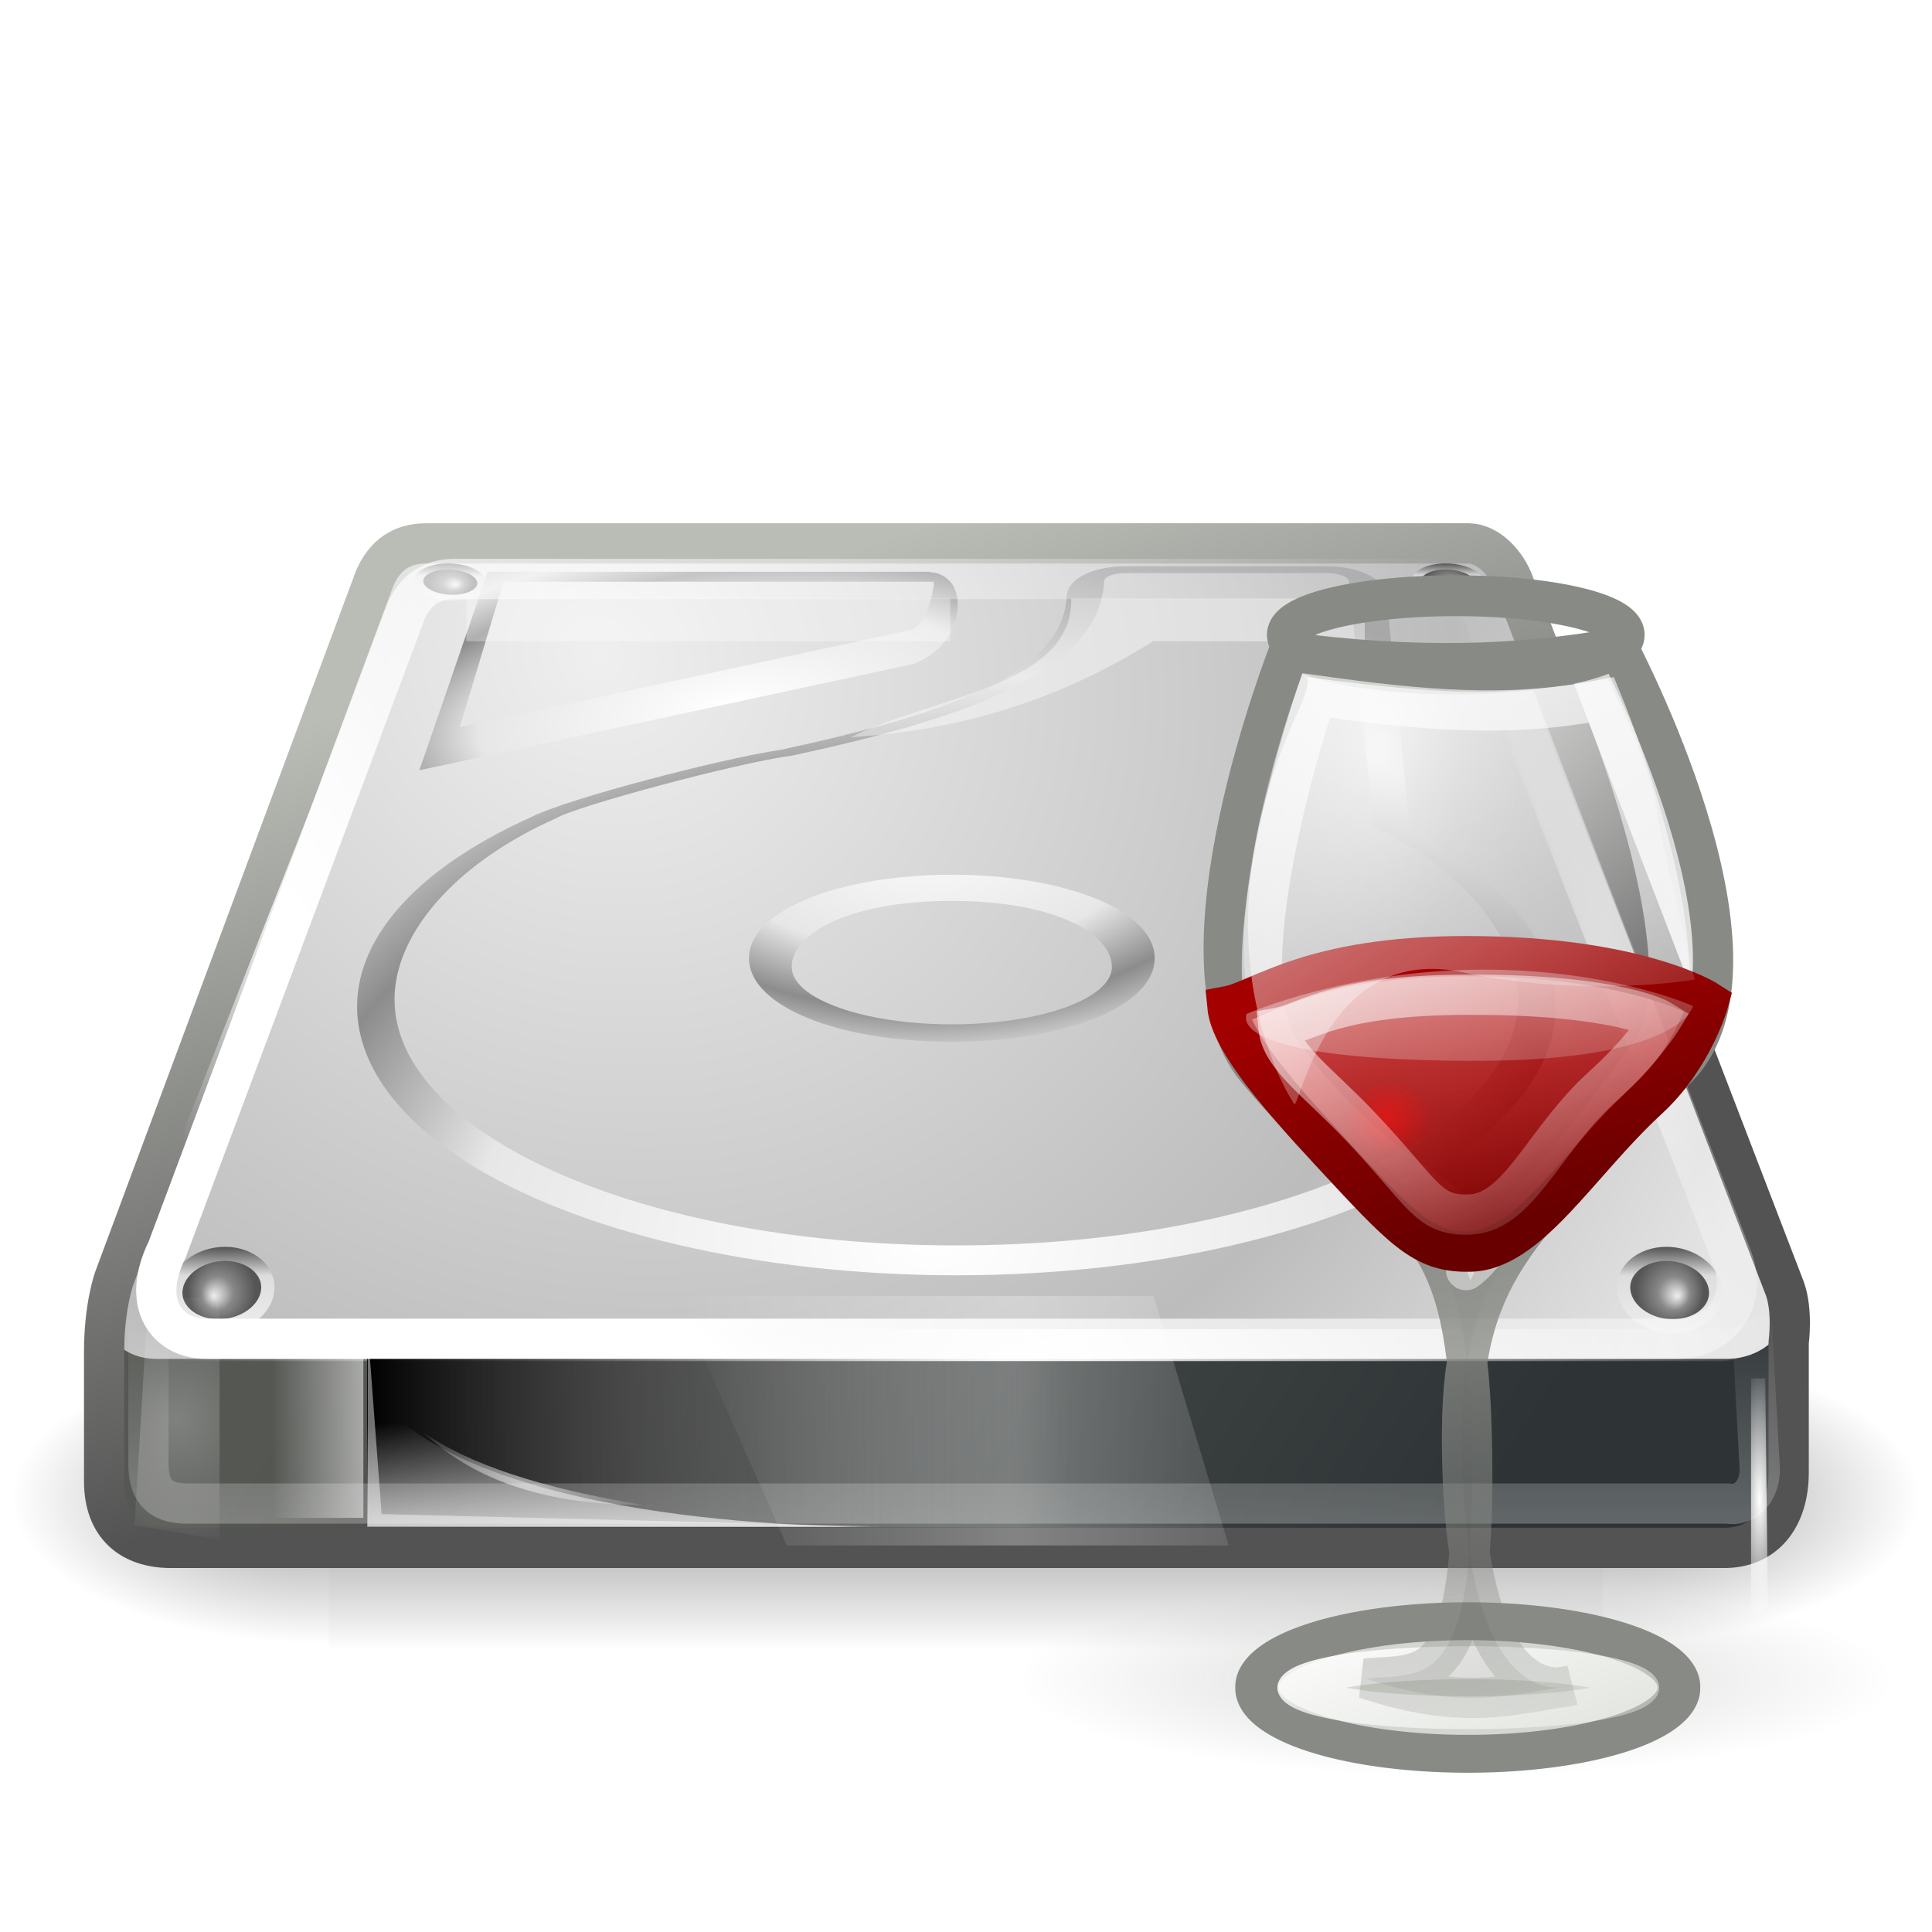 <svg xmlns="http://www.w3.org/2000/svg" xmlns:svg="http://www.w3.org/2000/svg" xmlns:xlink="http://www.w3.org/1999/xlink" id="svg7836" width="48" height="48" version="1.0"><defs id="defs7838"><linearGradient id="linearGradient3282"><stop id="stop3284" offset="0" stop-color="#fff" stop-opacity="1"/><stop id="stop3286" offset="1" stop-color="#fff" stop-opacity="0"/></linearGradient><linearGradient id="linearGradient2255" x1="13.258" x2="31.466" y1="-6.137" y2="21.617" gradientTransform="matrix(0.645,0,0,0.604,-4.517,1.131)" gradientUnits="userSpaceOnUse" xlink:href="#linearGradient3282"/><linearGradient id="linearGradient3264"><stop id="stop3266" offset="0" stop-color="#fff" stop-opacity="1"/><stop id="stop3268" offset="1" stop-color="#fff" stop-opacity="0"/></linearGradient><linearGradient id="linearGradient2253" x1="15.173" x2="26.04" y1="5.046" y2="29.487" gradientTransform="matrix(0.645,0,0,0.604,-4.517,1.131)" gradientUnits="userSpaceOnUse" xlink:href="#linearGradient3264"/><linearGradient id="linearGradient3218"><stop id="stop3220" offset="0" stop-color="#ff0f0f" stop-opacity="1"/><stop id="stop3222" offset="1" stop-color="#ff0f0f" stop-opacity="0"/></linearGradient><radialGradient id="radialGradient2251" cx="69.188" cy="19.25" r="1.688" fx="69.188" fy="19.25" gradientTransform="matrix(1,0,0,0.963,0,0.713)" gradientUnits="userSpaceOnUse" xlink:href="#linearGradient3218"/><linearGradient id="linearGradient3195"><stop id="stop3197" offset="0" stop-color="#eeeeec" stop-opacity="1"/><stop id="stop3199" offset="1" stop-color="#eeeeec" stop-opacity="0"/></linearGradient><linearGradient id="linearGradient2249" x1="20.627" x2="23.342" y1="17.396" y2="28.084" gradientTransform="matrix(0.645,0,0,0.648,-4.517,-0.944)" gradientUnits="userSpaceOnUse" xlink:href="#linearGradient3195"/><linearGradient id="linearGradient3185"><stop id="stop3187" offset="0" stop-color="#a40000" stop-opacity="1"/><stop id="stop3189" offset="1" stop-color="#680000" stop-opacity="1"/></linearGradient><linearGradient id="linearGradient2247" x1="20.524" x2="24.022" y1="15.617" y2="25.994" gradientTransform="matrix(0.723,0,0,0.604,-6.058,0.878)" gradientUnits="userSpaceOnUse" xlink:href="#linearGradient3185"/><linearGradient id="linearGradient3169"><stop id="stop3171" offset="0" stop-color="#e40000" stop-opacity=".592"/><stop id="stop3173" offset="1" stop-color="#700" stop-opacity="1"/></linearGradient><linearGradient id="linearGradient2245" x1="20.524" x2="24.022" y1="15.617" y2="25.994" gradientTransform="matrix(0.723,0,0,0.604,-6.058,0.878)" gradientUnits="userSpaceOnUse" xlink:href="#linearGradient3169"/><linearGradient id="linearGradient3240"><stop id="stop3242" offset="0" stop-color="#fff" stop-opacity="1"/><stop id="stop3244" offset="1" stop-color="#fff" stop-opacity=".476"/></linearGradient><linearGradient id="linearGradient2243" x1="14.248" x2="30.045" y1="-1.588" y2="44.678" gradientTransform="matrix(0.645,0,0,0.604,-4.517,1.131)" gradientUnits="userSpaceOnUse" xlink:href="#linearGradient3240"/><linearGradient id="linearGradient3186"><stop id="stop3188" offset="0" stop-color="#888a85" stop-opacity="1"/><stop id="stop3190" offset="1" stop-color="#888a85" stop-opacity="0"/></linearGradient><linearGradient id="linearGradient2241" x1="24.503" x2="28.923" y1="25.502" y2="49.629" gradientTransform="matrix(0.645,0,0,0.648,-4.517,-0.944)" gradientUnits="userSpaceOnUse" xlink:href="#linearGradient3186"/><linearGradient id="linearGradient3161"><stop id="stop3163" offset="0" stop-color="#fff" stop-opacity=".534"/><stop id="stop3165" offset="1" stop-color="#000" stop-opacity=".078"/></linearGradient><radialGradient id="radialGradient2239" cx="21.427" cy="15.473" r="9.418" fx="21.427" fy="15.473" gradientTransform="matrix(1.056,2.2729667e-3,-3.721177e-3,1.514,-13.503,-19.183)" gradientUnits="userSpaceOnUse" xlink:href="#linearGradient3161"/><linearGradient id="linearGradient3250"><stop id="stop3252" offset="0" stop-color="#fff" stop-opacity="1"/><stop id="stop3254" offset="1" stop-color="#fff" stop-opacity="0"/></linearGradient><linearGradient id="linearGradient2237" x1="21.213" x2="30.573" y1="37.488" y2="54.283" gradientUnits="userSpaceOnUse" xlink:href="#linearGradient3250"/><linearGradient id="linearGradient3303"><stop id="stop3305" offset="0" stop-color="#888a85" stop-opacity="1"/><stop id="stop3307" offset="1" stop-color="#888a85" stop-opacity="0"/></linearGradient><radialGradient id="radialGradient2235" cx="24.875" cy="44.063" r="10.875" fx="24.875" fy="44.063" gradientTransform="matrix(1,0,0,0.339,0,29.122)" gradientUnits="userSpaceOnUse" xlink:href="#linearGradient3303"/><radialGradient id="radialGradient8272" cx="605.714" cy="486.648" r="117.143" fx="605.714" fy="486.648" gradientTransform="matrix(-2.774,0,0,1.97,112.762,-872.885)" gradientUnits="userSpaceOnUse" xlink:href="#linearGradient5060"/><linearGradient id="linearGradient5060"><stop id="stop5062" offset="0" stop-color="#000" stop-opacity="1"/><stop id="stop5064" offset="1" stop-color="#000" stop-opacity="0"/></linearGradient><radialGradient id="radialGradient8270" cx="605.714" cy="486.648" r="117.143" fx="605.714" fy="486.648" gradientTransform="matrix(2.774,0,0,1.97,-1891.633,-872.885)" gradientUnits="userSpaceOnUse" xlink:href="#linearGradient5060"/><linearGradient id="linearGradient5048"><stop id="stop5050" offset="0" stop-color="#000" stop-opacity="0"/><stop id="stop5056" offset=".5" stop-color="#000" stop-opacity="1"/><stop id="stop5052" offset="1" stop-color="#000" stop-opacity="0"/></linearGradient><linearGradient id="linearGradient8268" x1="302.857" x2="302.857" y1="366.648" y2="609.505" gradientTransform="matrix(2.774,0,0,1.97,-1892.179,-872.885)" gradientUnits="userSpaceOnUse" xlink:href="#linearGradient5048"/><linearGradient id="linearGradient9111"><stop id="stop9113" offset="0" stop-color="#fff" stop-opacity="1"/><stop id="stop9115" offset="1" stop-color="#fff" stop-opacity="0"/></linearGradient><linearGradient id="linearGradient4045" x1="320.017" x2="320.017" y1="79.981" y2="74.421" gradientTransform="translate(-0.312,13.884)" gradientUnits="userSpaceOnUse" xlink:href="#linearGradient9111"/><linearGradient id="linearGradient9101"><stop id="stop9103" offset="0" stop-color="#fff" stop-opacity="1"/><stop id="stop9105" offset="1" stop-color="#fff" stop-opacity="0"/></linearGradient><linearGradient id="linearGradient4048" x1="115.948" x2="210.236" y1="186.813" y2="85.606" gradientTransform="matrix(0.196,0,0,0.196,291.11,53.07)" gradientUnits="userSpaceOnUse" xlink:href="#linearGradient9101"/><radialGradient id="radialGradient4128" cx="113.065" cy="97.588" r="2.563" fx="113.667" fy="98" gradientTransform="matrix(2.496,0,0,2.496,-223.976,-53.226)" gradientUnits="userSpaceOnUse" xlink:href="#XMLID_64_"/><linearGradient id="linearGradient4126" x1="113.065" x2="113.065" y1="100.662" y2="94.513" gradientTransform="matrix(2.496,0,0,2.496,-223.976,-53.226)" gradientUnits="userSpaceOnUse" xlink:href="#XMLID_63_"/><radialGradient id="radialGradient4057" cx="127.317" cy="143.828" r="78.728" fx="127.317" fy="143.828" gradientTransform="matrix(0.169,-2.118677e-2,7.64681e-3,6.311337e-2,291.548,67.155)" gradientUnits="userSpaceOnUse" xlink:href="#linearGradient7609"/><radialGradient id="radialGradient4060" cx="230" cy="133" r="16.5" fx="230" fy="133" gradientTransform="matrix(-0.196,0,0,0.49,348.14,14.167)" gradientUnits="userSpaceOnUse" xlink:href="#linearGradient7665"/><linearGradient id="linearGradient7665"><stop id="stop7667" offset="0" stop-color="#fff" stop-opacity="1"/><stop id="stop7669" offset="1" stop-color="#fff" stop-opacity="0"/></linearGradient><radialGradient id="radialGradient4063" cx="230" cy="133" r="16.5" fx="230" fy="133" gradientTransform="matrix(0.196,0,0,0.49,290.75,14.167)" gradientUnits="userSpaceOnUse" xlink:href="#linearGradient7665"/><filter id="filter7557" width="1.219" height="1.493" x="-.109" y="-.247"><feGaussianBlur id="feGaussianBlur7559" stdDeviation="3.187"/></filter><linearGradient id="linearGradient7537"><stop id="stop7539" offset="0" stop-color="#fff" stop-opacity=".248"/><stop id="stop7561" offset=".386" stop-color="#fff" stop-opacity=".612"/><stop id="stop7541" offset="1" stop-color="#fff" stop-opacity="0"/></linearGradient><linearGradient id="linearGradient4100" x1="152" x2="222" y1="202.5" y2="202.5" gradientUnits="userSpaceOnUse" xlink:href="#linearGradient7537"/><linearGradient id="linearGradient4144"><stop id="stop4146" offset="0" stop-color="#fff" stop-opacity="1"/><stop id="stop4148" offset="1" stop-color="#fff" stop-opacity="0"/></linearGradient><linearGradient id="linearGradient7755" x1="305.028" x2="302.042" y1="76.908" y2="76.908" gradientTransform="matrix(0.748,0,0,1,76.822,0)" gradientUnits="userSpaceOnUse" xlink:href="#linearGradient4144"/><linearGradient id="linearGradient7691"><stop id="stop7693" offset="0" stop-color="#fff" stop-opacity="1"/><stop id="stop7695" offset="1" stop-color="#fff" stop-opacity="0"/></linearGradient><radialGradient id="radialGradient7753" cx="85.75" cy="214.083" r="14" fx="85.75" fy="214.083" gradientTransform="matrix(0.267,9.092593e-2,-2.342877e-2,7.099072e-2,291.111,54.884)" gradientUnits="userSpaceOnUse" xlink:href="#linearGradient7691"/><linearGradient id="linearGradient4236"><stop id="stop4238" offset="0" stop-color="#eee" stop-opacity="1"/><stop id="stop4240" offset="1" stop-color="#eee" stop-opacity="0"/></linearGradient><linearGradient id="linearGradient7751" x1="12.277" x2="12.222" y1="37.206" y2="33.759" gradientTransform="matrix(5.096,0,0,5.096,21.323,37.044)" gradientUnits="userSpaceOnUse" xlink:href="#linearGradient4236"/><linearGradient id="linearGradient4110"><stop id="stop4112" offset="0" stop-color="#000" stop-opacity="1"/><stop id="stop4114" offset="1" stop-color="#bbb" stop-opacity="0"/></linearGradient><linearGradient id="linearGradient7749" x1="7.063" x2="24.688" y1="35.281" y2="35.281" gradientTransform="matrix(5.096,0,0,5.096,25.377,30.287)" gradientUnits="userSpaceOnUse" xlink:href="#linearGradient4110"/><filter id="filter7527" width="1.803" height="1.084" x="-.401" y="-.042"><feGaussianBlur id="feGaussianBlur7529" stdDeviation=".523"/></filter><radialGradient id="radialGradient4102" cx="43.563" cy="202.25" r="1.563" fx="43.563" fy="202.25" gradientTransform="matrix(3.16,0,0,11.28,-94.095,-2079.13)" gradientUnits="userSpaceOnUse" xlink:href="#linearGradient7507"/><filter id="filter4116" width="1.804" height="1.084" x="-.402" y="-.042"><feGaussianBlur id="feGaussianBlur4118" stdDeviation=".524"/></filter><linearGradient id="linearGradient7507"><stop id="stop7509" offset="0" stop-color="#fff" stop-opacity="1"/><stop id="stop7511" offset="1" stop-color="#fff" stop-opacity="0"/></linearGradient><radialGradient id="radialGradient4104" cx="43.563" cy="202.25" r="1.563" fx="43.563" fy="202.25" gradientTransform="matrix(3.16,0,0,11.28,-94.095,-2079.13)" gradientUnits="userSpaceOnUse" xlink:href="#linearGradient7507"/><radialGradient id="radialGradient4132" cx="113.065" cy="97.588" r="2.563" fx="113.667" fy="98" gradientTransform="matrix(2.496,0,0,2.496,-223.976,-53.226)" gradientUnits="userSpaceOnUse" xlink:href="#XMLID_64_"/><linearGradient id="linearGradient4130" x1="113.065" x2="113.065" y1="100.662" y2="94.513" gradientTransform="matrix(2.496,0,0,2.496,-223.976,-53.226)" gradientUnits="userSpaceOnUse" xlink:href="#XMLID_63_"/><radialGradient id="radialGradient4136" cx="113.065" cy="97.588" r="2.563" fx="113.667" fy="98" gradientTransform="matrix(2.496,0,0,2.496,-223.976,-53.226)" gradientUnits="userSpaceOnUse" xlink:href="#XMLID_64_"/><linearGradient id="linearGradient4134" x1="113.065" x2="113.065" y1="100.662" y2="94.513" gradientTransform="matrix(2.496,0,0,2.496,-223.976,-53.226)" gradientUnits="userSpaceOnUse" xlink:href="#XMLID_63_"/><radialGradient id="XMLID_64_" cx="113.065" cy="97.588" r="2.563" fx="113.667" fy="98" gradientUnits="userSpaceOnUse"><stop id="stop505" offset="0" stop-color="#eee" stop-opacity="1"/><stop id="stop507" offset=".16" stop-color="#cecece" stop-opacity="1"/><stop id="stop509" offset=".468" stop-color="#888" stop-opacity="1"/><stop id="stop511" offset="1" stop-color="#555" stop-opacity="1"/></radialGradient><radialGradient id="radialGradient4140" cx="113.065" cy="97.588" r="2.563" fx="113.667" fy="98" gradientTransform="matrix(2.496,0,0,2.496,-223.976,-53.226)" gradientUnits="userSpaceOnUse" xlink:href="#XMLID_64_"/><linearGradient id="XMLID_63_" x1="113.065" x2="113.065" y1="100.662" y2="94.513" gradientUnits="userSpaceOnUse"><stop id="stop496" offset="0" stop-color="#eee" stop-opacity="1"/><stop id="stop498" offset=".669" stop-color="#ddd" stop-opacity="1"/><stop id="stop500" offset="1" stop-color="#555" stop-opacity="1"/></linearGradient><linearGradient id="linearGradient4138" x1="113.065" x2="113.065" y1="100.662" y2="94.513" gradientTransform="matrix(2.496,0,0,2.496,-223.976,-53.226)" gradientUnits="userSpaceOnUse" xlink:href="#XMLID_63_"/><radialGradient id="radialGradient4078" cx="142.622" cy="191.854" r="78.728" fx="142.622" fy="191.854" gradientTransform="matrix(0.155,0,0,-9.045696e-2,296.875,93.679)" gradientUnits="userSpaceOnUse" xlink:href="#linearGradient7609"/><linearGradient id="linearGradient7609"><stop id="stop7611" offset="0" stop-color="#fff" stop-opacity="1"/><stop id="stop7677" offset=".47" stop-color="#e7e7e7" stop-opacity="1"/><stop id="stop7613" offset=".672" stop-color="#8c8c8c" stop-opacity="1"/><stop id="stop7617" offset=".835" stop-color="#ddd" stop-opacity="1"/><stop id="stop7615" offset="1" stop-color="#a8a8a8" stop-opacity="1"/></linearGradient><radialGradient id="radialGradient4081" cx="141.747" cy="206.426" r="78.728" fx="141.747" fy="206.426" gradientTransform="matrix(0.308,-3.68762e-3,2.27901e-3,0.212,275.075,43.487)" gradientUnits="userSpaceOnUse" xlink:href="#linearGradient7609"/><linearGradient id="linearGradient10652"><stop id="stop10654" offset="0" stop-color="#535353" stop-opacity="1"/><stop id="stop10656" offset="1" stop-color="#babdb6" stop-opacity="1"/></linearGradient><linearGradient id="linearGradient10658" x1="317.625" x2="312.125" y1="72.5" y2="55.25" gradientTransform="translate(0,16)" gradientUnits="userSpaceOnUse" xlink:href="#linearGradient10652"/><linearGradient id="linearGradient7497"><stop id="stop7499" offset="0" stop-color="#fff" stop-opacity="1"/><stop id="stop7501" offset="1" stop-color="#fff" stop-opacity="0"/></linearGradient><radialGradient id="radialGradient4089" cx="150.179" cy="301.802" r="106.185" fx="150.179" fy="301.802" gradientTransform="matrix(0.195,2.435491e-2,-1.29477e-2,0.107,295.238,53.83)" gradientUnits="userSpaceOnUse" xlink:href="#linearGradient7497"/><linearGradient id="linearGradient4244"><stop id="stop4246" offset="0" stop-color="#efefef" stop-opacity="1"/><stop id="stop7563" offset=".695" stop-color="#bcbcbc" stop-opacity="1"/><stop id="stop4248" offset="1" stop-color="#e4e4e4" stop-opacity="1"/></linearGradient><radialGradient id="radialGradient4092" cx="15.571" cy="2.959" r="20.936" fx="15.571" fy="2.959" gradientTransform="matrix(1.287,0.779,-0.711,1.165,292.942,56.713)" gradientUnits="userSpaceOnUse" xlink:href="#linearGradient4244"/><linearGradient id="linearGradient4120"><stop id="stop4122" offset="0" stop-color="#555753" stop-opacity="1"/><stop id="stop4124" offset="1" stop-color="#2e3436" stop-opacity="1"/></linearGradient><linearGradient id="linearGradient4095" x1="8.479" x2="36.183" y1="30.712" y2="40.944" gradientTransform="matrix(1.001,0,0,0.56,295.298,72.625)" gradientUnits="userSpaceOnUse" xlink:href="#linearGradient4120"/></defs><g id="g5022" display="inline" opacity="1" transform="matrix(2.3640267e-2,0,0,1.5678661e-2,45.026,35.863)"><rect id="rect4173" width="1339.633" height="478.357" x="-1559.252" y="-150.697" fill="url(#linearGradient8268)" fill-opacity="1" fill-rule="nonzero" stroke="none" stroke-dasharray="none" stroke-dashoffset="0" stroke-linecap="round" stroke-linejoin="miter" stroke-miterlimit="4" stroke-opacity="1" stroke-width="1" marker-end="none" marker-mid="none" marker-start="none" display="inline" opacity=".402" overflow="visible" visibility="visible" style="marker:none"/><path id="path5058" fill="url(#radialGradient8270)" fill-opacity="1" fill-rule="nonzero" stroke="none" stroke-dasharray="none" stroke-dashoffset="0" stroke-linecap="round" stroke-linejoin="miter" stroke-miterlimit="4" stroke-opacity="1" stroke-width="1" marker-end="none" marker-mid="none" marker-start="none" d="M -219.619,-150.68 C -219.619,-150.68 -219.619,327.65 -219.619,327.65 C -76.745,328.551 125.781,220.481 125.781,88.454 C 125.781,-43.572 -33.655,-150.68 -219.619,-150.68 z" display="inline" opacity=".402" overflow="visible" visibility="visible" style="marker:none"/><path id="path5018" fill="url(#radialGradient8272)" fill-opacity="1" fill-rule="nonzero" stroke="none" stroke-dasharray="none" stroke-dashoffset="0" stroke-linecap="round" stroke-linejoin="miter" stroke-miterlimit="4" stroke-opacity="1" stroke-width="1" marker-end="none" marker-mid="none" marker-start="none" d="M -1559.252,-150.68 C -1559.252,-150.68 -1559.252,327.65 -1559.252,327.65 C -1702.127,328.551 -1904.652,220.481 -1904.652,88.454 C -1904.652,-43.572 -1745.216,-150.68 -1559.252,-150.68 z" display="inline" opacity=".402" overflow="visible" visibility="visible" style="marker:none"/></g><g id="layer1"><g id="g2923" display="inline" transform="translate(-296,-56)"><path id="path8985" fill="url(#linearGradient4095)" fill-opacity="1" fill-rule="evenodd" stroke="none" d="M 298.575,87.751 L 299.34,87.363 L 336.986,87.398 L 340.451,87.576 L 340.451,93.425 C 340.451,94.055 339.844,94.458 338.858,94.458 L 300.238,94.458 C 299.239,94.458 298.575,94.154 298.575,93.547 L 298.575,87.751 L 298.575,87.751 z"/><path id="path8987" fill="url(#radialGradient4092)" fill-opacity="1" fill-rule="evenodd" stroke="none" d="M 298.851,87.378 C 298.136,88.837 298.85,89.761 299.887,89.761 C 299.887,89.761 338.924,89.761 338.924,89.761 C 340.044,89.738 340.771,88.754 340.354,87.627 L 333.634,70.487 C 333.449,69.977 332.978,69.503 332.49,69.491 L 306.608,69.491 C 305.982,69.491 305.571,69.793 305.321,70.345 C 305.321,70.345 298.851,87.378 298.851,87.378 L 298.851,87.378 z"/><path id="path8989" fill="url(#radialGradient4089)" fill-opacity="1" fill-rule="evenodd" stroke="none" d="M 340.137,86.636 C 340.2,87.908 339.722,88.993 338.813,89.021 C 338.813,89.021 300.659,89.021 300.659,89.021 C 299.368,89.021 298.789,88.691 298.573,88.138 C 298.665,89.099 299.399,89.816 300.659,89.816 C 300.659,89.816 338.813,89.816 338.813,89.816 C 339.89,89.783 340.568,88.367 340.167,86.769 L 340.137,86.636 L 340.137,86.636 z"/><path id="path8999" fill="none" stroke="url(#linearGradient10658)" stroke-dasharray="none" stroke-linecap="round" stroke-linejoin="round" stroke-miterlimit="4" stroke-opacity="1" stroke-width="1" d="M 306.595,69.5 C 305.969,69.5 305.562,69.795 305.312,70.359 C 305.312,70.359 298.837,87.764 298.837,87.764 C 298.837,87.764 298.587,88.447 298.587,89.576 C 298.587,89.576 298.587,92.804 298.587,92.804 C 298.587,93.905 299.246,94.457 300.245,94.457 L 338.844,94.457 C 339.83,94.457 340.439,93.727 340.439,92.581 L 340.439,89.354 C 340.439,89.354 340.545,88.57 340.345,88.018 L 333.62,70.518 C 333.436,69.997 332.983,69.512 332.494,69.5 L 306.595,69.5 L 306.595,69.5 z"/><path id="path9001" fill="url(#radialGradient4081)" fill-opacity="1" d="M 334.624,80.619 C 334.433,79.152 333.155,77.754 331.033,76.651 C 330.99,76.226 330.446,70.801 330.446,70.801 C 330.404,70.384 329.77,70.069 328.97,70.069 L 323.951,70.069 C 323.145,70.069 322.523,70.388 322.502,70.811 C 322.41,72.721 319.602,73.719 315.412,74.626 C 313.944,74.84 310.117,75.841 309.239,76.281 C 306.653,77.436 305.111,78.976 304.897,80.619 C 304.703,82.113 305.637,83.608 307.528,84.829 C 310.296,86.617 314.868,87.684 319.76,87.684 C 324.652,87.684 329.225,86.617 331.993,84.829 C 333.72,83.714 334.649,82.37 334.649,81.007 C 334.649,80.878 334.64,80.748 334.624,80.619 L 334.624,80.619 z M 319.76,86.942 C 311.613,86.942 305.374,83.948 305.825,80.476 C 306.02,78.98 307.449,77.382 309.816,76.329 C 310.259,76.049 314.262,74.96 315.698,74.769 C 319.678,73.908 323.318,72.792 323.432,70.439 C 323.437,70.327 323.667,70.237 323.951,70.237 L 328.969,70.237 C 329.26,70.237 329.505,70.331 329.517,70.447 L 330.126,76.525 C 332.236,77.549 333.514,79.079 333.696,80.476 C 334.147,83.948 327.908,86.942 319.76,86.942 L 319.76,86.942 z"/><path id="path9003" fill="url(#radialGradient4078)" fill-opacity="1" fill-rule="nonzero" stroke-dasharray="none" stroke-dashoffset="0" stroke-linecap="butt" stroke-linejoin="miter" stroke-miterlimit="4" stroke-opacity="1" stroke-width="1" d="M 319.647,81.884 C 316.821,81.884 314.654,81.007 314.609,79.844 C 314.608,79.832 314.608,79.819 314.608,79.807 C 314.608,79.386 314.892,78.986 315.432,78.647 C 316.344,78.074 317.921,77.732 319.648,77.732 C 321.375,77.732 322.951,78.074 323.864,78.647 C 324.419,78.995 324.704,79.409 324.687,79.844 C 324.64,81.007 322.474,81.884 319.647,81.884 L 319.647,81.884 z M 319.647,78.383 C 316.992,78.383 315.639,79.252 315.671,80.045 C 315.701,80.826 317.482,81.45 319.647,81.45 C 321.813,81.45 323.594,80.826 323.624,80.045 C 323.656,79.252 322.303,78.383 319.647,78.383 L 319.647,78.383 z" display="inline" enable-background="accumulate" overflow="visible" visibility="visible" style="marker:none"/><g id="g9005" transform="matrix(-0.132,0,0,0.14,309.193,61.407)"><path id="path9007" fill="url(#linearGradient4138)" d="M 48.3,190.28 C 48.614,194.527 53.324,197.991 58.814,197.991 C 64.302,197.991 68.457,194.527 68.09,190.28 C 67.726,186.055 63.019,182.643 57.584,182.643 C 52.146,182.645 47.99,186.055 48.3,190.28 z"/><path id="path9009" fill="url(#radialGradient4140)" d="M 51.851,187.292 C 51.35,187.831 50.776,188.695 50.776,189.843 C 50.776,189.925 50.781,190.008 50.786,190.095 C 51.003,193.022 54.679,195.496 58.812,195.496 C 61.165,195.496 63.316,194.685 64.564,193.322 C 65.101,192.74 65.712,191.777 65.602,190.494 C 65.35,187.592 61.679,185.139 57.581,185.139 C 55.245,185.141 53.102,185.945 51.851,187.292 L 51.851,187.292 z"/></g><g id="g9017" transform="matrix(9.05434e-2,0,0,6.056511e-2,301.918,58.936)"><path id="path9019" fill="url(#linearGradient4134)" d="M 48.3,190.28 C 48.614,194.527 53.324,197.991 58.814,197.991 C 64.302,197.991 68.457,194.527 68.09,190.28 C 67.726,186.055 63.019,182.643 57.584,182.643 C 52.146,182.645 47.99,186.055 48.3,190.28 z"/><path id="path9021" fill="url(#radialGradient4136)" d="M 51.851,187.292 C 51.35,187.831 50.776,188.695 50.776,189.843 C 50.776,189.925 50.781,190.008 50.786,190.095 C 51.003,193.022 54.679,195.496 58.812,195.496 C 61.165,195.496 63.316,194.685 64.564,193.322 C 65.101,192.74 65.712,191.777 65.602,190.494 C 65.35,187.592 61.679,185.139 57.581,185.139 C 55.245,185.141 53.102,185.945 51.851,187.292 L 51.851,187.292 z"/></g><g id="g9023" transform="matrix(9.05434e-2,0,0,6.056511e-2,326.702,58.936)"><path id="path9025" fill="url(#linearGradient4130)" d="M 48.3,190.28 C 48.614,194.527 53.324,197.991 58.814,197.991 C 64.302,197.991 68.457,194.527 68.09,190.28 C 67.726,186.055 63.019,182.643 57.584,182.643 C 52.146,182.645 47.99,186.055 48.3,190.28 z"/><path id="path9027" fill="url(#radialGradient4132)" d="M 51.851,187.292 C 51.35,187.831 50.776,188.695 50.776,189.843 C 50.776,189.925 50.781,190.008 50.786,190.095 C 51.003,193.022 54.679,195.496 58.812,195.496 C 61.165,195.496 63.316,194.685 64.564,193.322 C 65.101,192.74 65.712,191.777 65.602,190.494 C 65.35,187.592 61.679,185.139 57.581,185.139 C 55.245,185.141 53.102,185.945 51.851,187.292 L 51.851,187.292 z"/></g><path id="path9029" fill="url(#radialGradient4104)" fill-opacity="1" fill-rule="nonzero" stroke="none" stroke-width="1.54" d="M 42.5,187.25 L 42,215.5 L 45.125,217.25 L 45.125,187.25 L 42.5,187.25 z" display="inline" enable-background="accumulate" filter="url(#filter4116)" opacity=".5" overflow="visible" transform="matrix(0.676,0,0,0.2,270.95,50.796)" visibility="visible" style="marker:none"/><path id="path9031" fill="url(#radialGradient4102)" fill-opacity="1" fill-rule="nonzero" stroke="none" stroke-width="1.54" d="M 42.5,187.25 L 42,215.5 L 45.125,217.25 L 45.125,187.25 L 42.5,187.25 z" display="inline" enable-background="accumulate" filter="url(#filter7527)" overflow="visible" transform="matrix(-0.134,0,0,0.2,345.551,52.796)" visibility="visible" style="marker:none"/><g id="g7741" transform="matrix(1,0,0,0.868,0,25.229)"><g id="g8991" transform="matrix(0.196,0,0,0.2,293.092,34.304)"><rect id="rect8993" width="89.822" height="28.348" x="61.37" y="195.916" fill="url(#linearGradient7749)" fill-opacity="1" fill-rule="evenodd" stroke="none" stroke-width="2.409" display="inline" overflow="visible" visibility="visible" style="marker:none"/><path id="path8995" fill="url(#linearGradient7751)" fill-opacity="1" fill-rule="evenodd" stroke="none" d="M 61.37,224.264 C 61.37,224.264 61.37,203.82 61.37,203.82 C 70.724,220.023 103.651,224.264 127.303,224.264 C 127.303,224.264 61.37,224.264 61.37,224.264 z" opacity=".811"/><path id="path8997" fill="#fff" fill-opacity="1" fill-rule="evenodd" stroke="none" d="M 61.456,195.984 L 61.456,224.173 L 125.478,224.173 L 63.208,222.421 L 61.456,195.984 L 61.456,195.984 z" opacity=".44"/></g><path id="path9041" fill="url(#radialGradient7753)" fill-opacity="1" fill-rule="nonzero" stroke="none" stroke-width="1" d="M 306.497,76.431 C 307.657,77.696 309.334,78.525 311.996,78.528 C 309.483,78.059 307.636,77.365 306.497,76.431 z" display="inline" enable-background="accumulate" opacity=".554" overflow="visible" visibility="visible" style="marker:none"/><rect id="rect4142" width="2.232" height="5.06" x="302.796" y="73.836" fill="url(#linearGradient7755)" fill-opacity="1" stroke="none" opacity=".489"/></g><path id="path9033" fill="url(#linearGradient4100)" fill-opacity="1" fill-rule="nonzero" stroke="none" stroke-width="1.54" d="M 161.5,187 L 152,218 L 208,218 L 222,187 L 161.5,187 z" display="inline" enable-background="accumulate" filter="url(#filter7557)" opacity=".678" overflow="visible" transform="matrix(-0.196,0,0,0.2,356.317,50.796)" visibility="visible" style="marker:none"/><path id="path9035" fill="none" stroke="url(#radialGradient4063)" stroke-dasharray="none" stroke-dashoffset="0" stroke-linecap="butt" stroke-linejoin="miter" stroke-miterlimit="4" stroke-opacity="1" stroke-width="1" d="M 332.782,71.366 L 339.067,87.341" display="inline" enable-background="accumulate" opacity=".896" overflow="visible" visibility="visible" style="marker:none"/><path id="path9037" fill="none" stroke="url(#radialGradient4060)" stroke-dasharray="none" stroke-dashoffset="0" stroke-linecap="butt" stroke-linejoin="miter" stroke-miterlimit="4" stroke-opacity="1" stroke-width="1" d="M 306.109,71.366 L 299.824,87.341" display="inline" enable-background="accumulate" opacity=".896" overflow="visible" visibility="visible" style="marker:none"/><path id="path9039" fill="url(#radialGradient4057)" fill-opacity="1" fill-rule="nonzero" stroke="none" stroke-width="1" d="M 308.118,70.206 L 308.026,70.474 L 306.651,74.468 L 306.418,75.136 L 307.099,74.992 L 318.687,72.496 L 318.724,72.484 L 318.755,72.471 C 319.368,72.222 319.696,71.717 319.773,71.254 C 319.812,71.023 319.8,70.796 319.7,70.587 C 319.605,70.389 319.357,70.213 319.098,70.218 L 319.098,70.206 L 319.055,70.206 L 308.394,70.206 L 308.118,70.206 L 308.118,70.206 z M 308.51,70.453 L 319.19,70.453 C 319.195,70.486 319.207,70.505 319.196,70.569 C 319.163,70.77 319.019,71.488 318.656,71.644 L 307.424,74.065 L 308.51,70.453 L 308.51,70.453 z" display="inline" enable-background="accumulate" overflow="visible" visibility="visible" style="marker:none"/><g id="g9089" transform="matrix(0.132,0,0,0.14,329.8,61.407)"><path id="path9091" fill="url(#linearGradient4126)" d="M 48.3,190.28 C 48.614,194.527 53.324,197.991 58.814,197.991 C 64.302,197.991 68.457,194.527 68.09,190.28 C 67.726,186.055 63.019,182.643 57.584,182.643 C 52.146,182.645 47.99,186.055 48.3,190.28 z"/><path id="path9093" fill="url(#radialGradient4128)" d="M 51.851,187.292 C 51.35,187.831 50.776,188.695 50.776,189.843 C 50.776,189.925 50.781,190.008 50.786,190.095 C 51.003,193.022 54.679,195.496 58.812,195.496 C 61.165,195.496 63.316,194.685 64.564,193.322 C 65.101,192.74 65.712,191.777 65.602,190.494 C 65.35,187.592 61.679,185.139 57.581,185.139 C 55.245,185.141 53.102,185.945 51.851,187.292 L 51.851,187.292 z"/></g><path id="path9099" fill="none" stroke="url(#linearGradient4048)" stroke-dasharray="none" stroke-linecap="butt" stroke-linejoin="miter" stroke-miterlimit="4" stroke-opacity="1" stroke-width="1" d="M 300.154,87.042 C 299.484,88.4 300.153,89.261 301.125,89.261 C 301.125,89.261 337.701,89.261 337.701,89.261 C 338.75,89.239 339.431,88.323 339.041,87.274 L 332.869,71.311 C 332.696,70.836 332.255,70.395 331.797,70.384 L 307.297,70.384 C 306.711,70.384 306.326,70.665 306.091,71.179 C 306.091,71.179 300.154,87.042 300.154,87.042 L 300.154,87.042 z"/><path id="path9109" fill="none" stroke="url(#linearGradient4045)" stroke-dasharray="none" stroke-dashoffset="0" stroke-linecap="butt" stroke-linejoin="miter" stroke-miterlimit="4" stroke-opacity="1" stroke-width="1" d="M 299.688,87.134 L 299.688,92.382 C 299.688,93.134 300.073,93.355 300.65,93.355 L 338.922,93.355 C 339.452,93.443 339.762,92.913 339.717,92.427 L 339.452,87.521" display="inline" enable-background="accumulate" opacity=".25" overflow="visible" visibility="visible" style="marker:none"/><path id="rect9123" fill="#fff" fill-opacity="1" fill-rule="nonzero" stroke="none" stroke-width="1" d="M 322.614,70.871 L 329.906,70.871 L 329.906,71.932 L 324.647,71.932 C 322.143,73.507 319.639,74.154 317.134,74.318 C 319.191,73.296 322.665,73.052 322.614,70.871 L 322.614,70.871 z" display="inline" enable-background="accumulate" opacity=".421" overflow="visible" visibility="visible" style="marker:none"/><rect id="rect9125" width="12.021" height="1.061" x="307.588" y="70.871" fill="#fff" fill-opacity="1" fill-rule="nonzero" stroke="none" stroke-width="1" display="inline" enable-background="accumulate" opacity=".312" overflow="visible" visibility="visible" style="marker:none"/></g></g><g id="g2628" display="inline" transform="translate(20.157,14.125)"><g id="g2222" transform="translate(5.03,0)"><path id="path3292" fill="url(#radialGradient2235)" fill-opacity="1" stroke="none" stroke-dasharray="none" stroke-miterlimit="4" stroke-opacity="1" stroke-width="1" d="M 35.75,44.062 A 10.875,3.688 0 1 1 14,44.062 A 10.875,3.688 0 1 1 35.75,44.062 z" opacity=".326" transform="matrix(1.009,0,0,0.648,-14.123,-0.944)"/><path id="path3151" fill="#d3d7cf" fill-opacity="1" stroke="#888a85" stroke-dasharray="none" stroke-miterlimit="4" stroke-opacity="1" stroke-width="1.558" d="M 31.731,44.155 A 7.69,2.696 0 1 1 16.352,44.155 A 7.69,2.696 0 1 1 31.731,44.155 z" opacity="1" transform="matrix(0.682,0,0,0.604,-5.117,1.131)"/><path id="path3248" fill="none" fill-opacity="1" stroke="url(#linearGradient2237)" stroke-dasharray="none" stroke-miterlimit="4" stroke-opacity="1" stroke-width="2.09" d="M 31.091,44.155 A 7.049,1.59 0 1 1 16.992,44.155 A 7.049,1.59 0 1 1 31.091,44.155 z" opacity="1" transform="matrix(0.586,0,0,0.391,-2.796,10.541)"/><path id="path2170" fill="url(#radialGradient2239)" fill-opacity="1" fill-rule="evenodd" stroke="url(#linearGradient2241)" stroke-linecap="butt" stroke-linejoin="miter" stroke-opacity="1" stroke-width="1" d="M 8.735,27.578 C 11.161,28.378 12.302,27.99 13.831,27.755 C 13.831,27.755 11.096,28.759 11.137,21.432 C 11.161,17.278 12.751,16.291 16.509,12.381 C 19.109,9.675 15.015,1.972 15.015,1.972 C 12.403,2.439 9.906,2.475 6.833,2.08 C 6.833,2.08 3.813,9.762 6.027,12.43 C 9.426,16.527 11.225,15.429 11.378,21.527 C 11.539,27.939 10.243,27.441 8.735,27.578 z"/><path id="path3290" fill="none" fill-opacity="1" stroke="#888a85" stroke-dasharray="none" stroke-miterlimit="4" stroke-opacity="1" stroke-width="1.568" d="M 31.555,4.778 A 6.673,1.503 0 1 1 18.208,4.778 A 6.673,1.503 0 1 1 31.555,4.778 z" opacity="1" transform="matrix(0.629,0,0,0.647,-4.669,-1.443)"/><path id="path3236" fill="none" fill-opacity="1" fill-rule="evenodd" stroke="url(#linearGradient2243)" stroke-linecap="butt" stroke-linejoin="miter" stroke-opacity="1" stroke-width="1" d="M 15.809,12.052 C 17.363,9.909 14.603,3.265 14.603,3.265 C 12.32,3.711 10.196,3.53 7.511,3.153 C 7.511,3.153 5.183,9.979 6.649,12.023 C 9.509,16.012 12.902,16.153 11.248,17.422 C 11.059,17.567 12.893,16.075 15.809,12.052 z" opacity=".674"/><path id="path2172" fill="url(#linearGradient2245)" fill-opacity="1" fill-rule="evenodd" stroke="url(#linearGradient2247)" stroke-linecap="butt" stroke-linejoin="miter" stroke-opacity="1" stroke-width="1" d="M 5.306,10.876 C 5.387,11.742 6.651,13.18 7.864,14.488 C 9.664,16.427 10.159,16.991 11.301,16.971 C 12.771,16.984 14.042,14.761 15.751,13.19 C 16.885,12.148 17.263,10.762 17.263,10.762 C 17.263,10.762 15.525,9.628 11.235,9.63 C 7.348,9.633 6.127,10.723 5.306,10.876 z" opacity="1"/><path id="path2174" fill="url(#linearGradient2249)" fill-opacity="1" fill-rule="evenodd" stroke="none" stroke-linecap="butt" stroke-linejoin="miter" stroke-opacity="1" stroke-width="1" d="M 5.777,11.07 C 5.777,11.07 8.258,9.966 11.688,9.966 C 14.883,9.966 16.877,10.87 16.877,10.87 C 16.877,10.87 16.571,12.27 11.24,12.232 C 4.871,12.186 5.868,10.994 5.777,11.07 z" opacity=".368"/><path id="path3216" fill="url(#radialGradient2251)" fill-opacity="1" stroke="none" stroke-dasharray="none" stroke-miterlimit="4" stroke-opacity="1" stroke-width="1" d="M 70.875,19.25 A 1.688,1.625 0 1 1 67.5,19.25 A 1.688,1.625 0 1 1 70.875,19.25 z" opacity=".549" transform="matrix(0.645,0,0,0.604,-35.33,2.037)"/><path id="path3258" fill="none" fill-opacity="1" fill-rule="evenodd" stroke="url(#linearGradient2253)" stroke-linecap="butt" stroke-linejoin="miter" stroke-opacity="1" stroke-width="1" d="M 6.577,11.408 C 6.647,12.144 7.573,12.763 8.624,13.874 C 10.183,15.522 10.279,16.067 11.269,16.05 C 12.542,16.061 13.143,14.209 14.624,12.874 C 15.607,11.989 16.082,11.225 16.082,11.225 C 16.082,11.225 15.049,10.585 11.332,10.588 C 7.964,10.59 7.288,11.279 6.577,11.408 z"/><path id="path3272" fill="url(#linearGradient2255)" fill-opacity="1" fill-rule="evenodd" stroke="none" stroke-linecap="butt" stroke-linejoin="miter" stroke-opacity="1" stroke-width="1" d="M 6.973,13.312 C 6.973,13.312 4.319,9.498 7.063,3.55 C 7.5,2.604 7.212,2.683 7.212,2.683 C 7.212,2.683 9.965,3.092 11.645,3.066 C 13.369,3.04 14.751,2.724 14.751,2.724 C 14.751,2.724 15.821,4.841 15.978,6.016 C 16.092,6.87 16.919,10.211 16.919,10.211 C 16.919,10.211 14.261,10.688 11.153,10.032 C 7.816,9.327 7.145,13.258 6.973,13.312 z" opacity="1"/></g></g></svg>